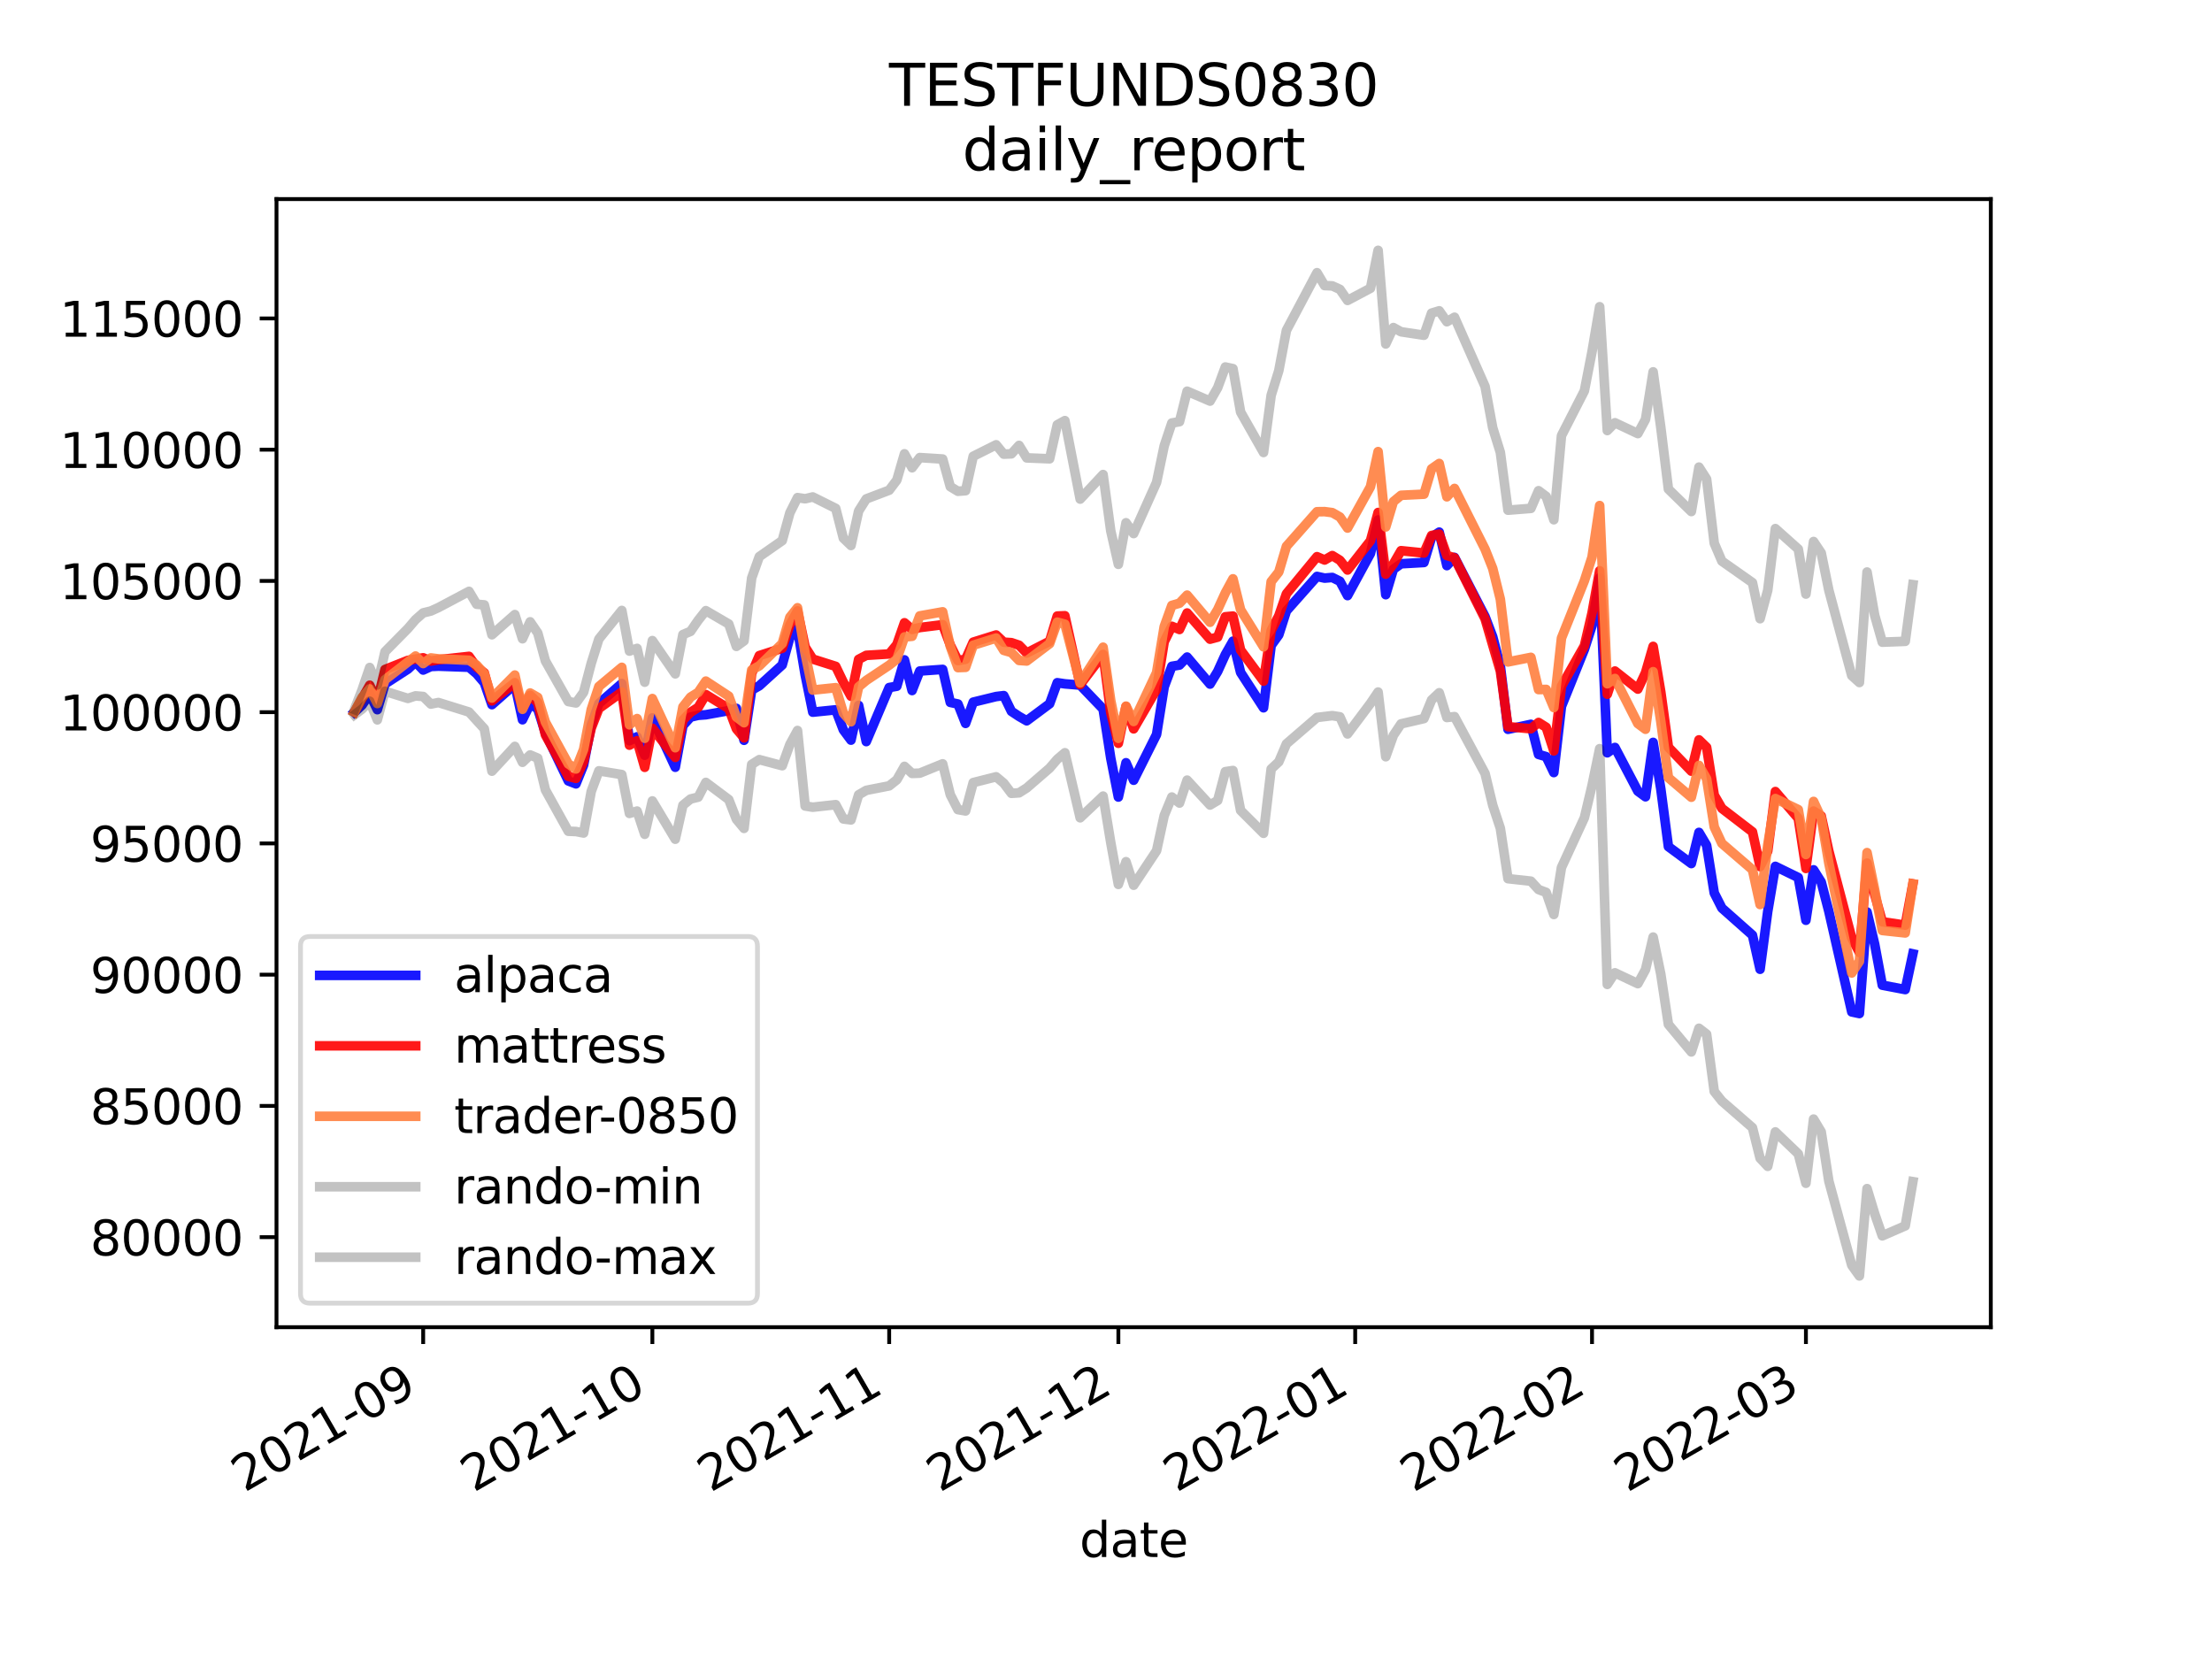 <?xml version="1.0" encoding="utf-8" standalone="no"?>
<!DOCTYPE svg PUBLIC "-//W3C//DTD SVG 1.1//EN"
  "http://www.w3.org/Graphics/SVG/1.1/DTD/svg11.dtd">
<svg height="345.6pt" version="1.1" viewBox="0 0 460.8 345.6" width="460.8pt" xmlns="http://www.w3.org/2000/svg" xmlns:xlink="http://www.w3.org/1999/xlink">
 <defs>
  <style type="text/css">*{stroke-linecap:butt;stroke-linejoin:round;}</style>
 </defs>
 <g id="figure_1">
  <g id="patch_1">
   <path d="M 0 345.6 
L 460.8 345.6 
L 460.8 0 
L 0 0 
z
" style="fill:#ffffff;"/>
  </g>
  <g id="axes_1">
   <g id="patch_2">
    <path d="M 57.6 276.48 
L 414.72 276.48 
L 414.72 41.472 
L 57.6 41.472 
z
" style="fill:#ffffff;"/>
   </g>
   <g id="matplotlib.axis_1">
    <g id="xtick_1">
     <g id="line2d_1">
      <defs>
       <path d="M 0 0 
L 0 3.5 
" id="ma95439eb79" style="stroke:#000000;stroke-width:0.8;"/>
      </defs>
      <g>
       <use style="stroke:#000000;stroke-width:0.8;" x="88.156" xlink:href="#ma95439eb79" y="276.48"/>
      </g>
     </g>
     <g id="text_1">
      <!-- 2021-09 -->
      <g transform="translate(50.931 310.952)rotate(-30)scale(0.1 -0.1)">
       <defs>
        <path d="M 1228 531 
L 3431 531 
L 3431 0 
L 469 0 
L 469 531 
Q 828 903 1448 1529 
Q 2069 2156 2228 2338 
Q 2531 2678 2651 2914 
Q 2772 3150 2772 3378 
Q 2772 3750 2511 3984 
Q 2250 4219 1831 4219 
Q 1534 4219 1204 4116 
Q 875 4013 500 3803 
L 500 4441 
Q 881 4594 1212 4672 
Q 1544 4750 1819 4750 
Q 2544 4750 2975 4387 
Q 3406 4025 3406 3419 
Q 3406 3131 3298 2873 
Q 3191 2616 2906 2266 
Q 2828 2175 2409 1742 
Q 1991 1309 1228 531 
z
" id="DejaVuSans-32" transform="scale(0.016)"/>
        <path d="M 2034 4250 
Q 1547 4250 1301 3770 
Q 1056 3291 1056 2328 
Q 1056 1369 1301 889 
Q 1547 409 2034 409 
Q 2525 409 2770 889 
Q 3016 1369 3016 2328 
Q 3016 3291 2770 3770 
Q 2525 4250 2034 4250 
z
M 2034 4750 
Q 2819 4750 3233 4129 
Q 3647 3509 3647 2328 
Q 3647 1150 3233 529 
Q 2819 -91 2034 -91 
Q 1250 -91 836 529 
Q 422 1150 422 2328 
Q 422 3509 836 4129 
Q 1250 4750 2034 4750 
z
" id="DejaVuSans-30" transform="scale(0.016)"/>
        <path d="M 794 531 
L 1825 531 
L 1825 4091 
L 703 3866 
L 703 4441 
L 1819 4666 
L 2450 4666 
L 2450 531 
L 3481 531 
L 3481 0 
L 794 0 
L 794 531 
z
" id="DejaVuSans-31" transform="scale(0.016)"/>
        <path d="M 313 2009 
L 1997 2009 
L 1997 1497 
L 313 1497 
L 313 2009 
z
" id="DejaVuSans-2d" transform="scale(0.016)"/>
        <path d="M 703 97 
L 703 672 
Q 941 559 1184 500 
Q 1428 441 1663 441 
Q 2288 441 2617 861 
Q 2947 1281 2994 2138 
Q 2813 1869 2534 1725 
Q 2256 1581 1919 1581 
Q 1219 1581 811 2004 
Q 403 2428 403 3163 
Q 403 3881 828 4315 
Q 1253 4750 1959 4750 
Q 2769 4750 3195 4129 
Q 3622 3509 3622 2328 
Q 3622 1225 3098 567 
Q 2575 -91 1691 -91 
Q 1453 -91 1209 -44 
Q 966 3 703 97 
z
M 1959 2075 
Q 2384 2075 2632 2365 
Q 2881 2656 2881 3163 
Q 2881 3666 2632 3958 
Q 2384 4250 1959 4250 
Q 1534 4250 1286 3958 
Q 1038 3666 1038 3163 
Q 1038 2656 1286 2365 
Q 1534 2075 1959 2075 
z
" id="DejaVuSans-39" transform="scale(0.016)"/>
       </defs>
       <use xlink:href="#DejaVuSans-32"/>
       <use x="63.623" xlink:href="#DejaVuSans-30"/>
       <use x="127.246" xlink:href="#DejaVuSans-32"/>
       <use x="190.869" xlink:href="#DejaVuSans-31"/>
       <use x="254.492" xlink:href="#DejaVuSans-2d"/>
       <use x="290.576" xlink:href="#DejaVuSans-30"/>
       <use x="354.199" xlink:href="#DejaVuSans-39"/>
      </g>
     </g>
    </g>
    <g id="xtick_2">
     <g id="line2d_2">
      <g>
       <use style="stroke:#000000;stroke-width:0.8;" x="135.899" xlink:href="#ma95439eb79" y="276.48"/>
      </g>
     </g>
     <g id="text_2">
      <!-- 2021-10 -->
      <g transform="translate(98.674 310.952)rotate(-30)scale(0.1 -0.1)">
       <use xlink:href="#DejaVuSans-32"/>
       <use x="63.623" xlink:href="#DejaVuSans-30"/>
       <use x="127.246" xlink:href="#DejaVuSans-32"/>
       <use x="190.869" xlink:href="#DejaVuSans-31"/>
       <use x="254.492" xlink:href="#DejaVuSans-2d"/>
       <use x="290.576" xlink:href="#DejaVuSans-31"/>
       <use x="354.199" xlink:href="#DejaVuSans-30"/>
      </g>
     </g>
    </g>
    <g id="xtick_3">
     <g id="line2d_3">
      <g>
       <use style="stroke:#000000;stroke-width:0.8;" x="185.234" xlink:href="#ma95439eb79" y="276.48"/>
      </g>
     </g>
     <g id="text_3">
      <!-- 2021-11 -->
      <g transform="translate(148.009 310.952)rotate(-30)scale(0.1 -0.1)">
       <use xlink:href="#DejaVuSans-32"/>
       <use x="63.623" xlink:href="#DejaVuSans-30"/>
       <use x="127.246" xlink:href="#DejaVuSans-32"/>
       <use x="190.869" xlink:href="#DejaVuSans-31"/>
       <use x="254.492" xlink:href="#DejaVuSans-2d"/>
       <use x="290.576" xlink:href="#DejaVuSans-31"/>
       <use x="354.199" xlink:href="#DejaVuSans-31"/>
      </g>
     </g>
    </g>
    <g id="xtick_4">
     <g id="line2d_4">
      <g>
       <use style="stroke:#000000;stroke-width:0.8;" x="232.977" xlink:href="#ma95439eb79" y="276.48"/>
      </g>
     </g>
     <g id="text_4">
      <!-- 2021-12 -->
      <g transform="translate(195.752 310.952)rotate(-30)scale(0.1 -0.1)">
       <use xlink:href="#DejaVuSans-32"/>
       <use x="63.623" xlink:href="#DejaVuSans-30"/>
       <use x="127.246" xlink:href="#DejaVuSans-32"/>
       <use x="190.869" xlink:href="#DejaVuSans-31"/>
       <use x="254.492" xlink:href="#DejaVuSans-2d"/>
       <use x="290.576" xlink:href="#DejaVuSans-31"/>
       <use x="354.199" xlink:href="#DejaVuSans-32"/>
      </g>
     </g>
    </g>
    <g id="xtick_5">
     <g id="line2d_5">
      <g>
       <use style="stroke:#000000;stroke-width:0.8;" x="282.312" xlink:href="#ma95439eb79" y="276.48"/>
      </g>
     </g>
     <g id="text_5">
      <!-- 2022-01 -->
      <g transform="translate(245.087 310.952)rotate(-30)scale(0.1 -0.1)">
       <use xlink:href="#DejaVuSans-32"/>
       <use x="63.623" xlink:href="#DejaVuSans-30"/>
       <use x="127.246" xlink:href="#DejaVuSans-32"/>
       <use x="190.869" xlink:href="#DejaVuSans-32"/>
       <use x="254.492" xlink:href="#DejaVuSans-2d"/>
       <use x="290.576" xlink:href="#DejaVuSans-30"/>
       <use x="354.199" xlink:href="#DejaVuSans-31"/>
      </g>
     </g>
    </g>
    <g id="xtick_6">
     <g id="line2d_6">
      <g>
       <use style="stroke:#000000;stroke-width:0.8;" x="331.647" xlink:href="#ma95439eb79" y="276.48"/>
      </g>
     </g>
     <g id="text_6">
      <!-- 2022-02 -->
      <g transform="translate(294.422 310.952)rotate(-30)scale(0.1 -0.1)">
       <use xlink:href="#DejaVuSans-32"/>
       <use x="63.623" xlink:href="#DejaVuSans-30"/>
       <use x="127.246" xlink:href="#DejaVuSans-32"/>
       <use x="190.869" xlink:href="#DejaVuSans-32"/>
       <use x="254.492" xlink:href="#DejaVuSans-2d"/>
       <use x="290.576" xlink:href="#DejaVuSans-30"/>
       <use x="354.199" xlink:href="#DejaVuSans-32"/>
      </g>
     </g>
    </g>
    <g id="xtick_7">
     <g id="line2d_7">
      <g>
       <use style="stroke:#000000;stroke-width:0.8;" x="376.207" xlink:href="#ma95439eb79" y="276.48"/>
      </g>
     </g>
     <g id="text_7">
      <!-- 2022-03 -->
      <g transform="translate(338.982 310.952)rotate(-30)scale(0.1 -0.1)">
       <defs>
        <path d="M 2597 2516 
Q 3050 2419 3304 2112 
Q 3559 1806 3559 1356 
Q 3559 666 3084 287 
Q 2609 -91 1734 -91 
Q 1441 -91 1130 -33 
Q 819 25 488 141 
L 488 750 
Q 750 597 1062 519 
Q 1375 441 1716 441 
Q 2309 441 2620 675 
Q 2931 909 2931 1356 
Q 2931 1769 2642 2001 
Q 2353 2234 1838 2234 
L 1294 2234 
L 1294 2753 
L 1863 2753 
Q 2328 2753 2575 2939 
Q 2822 3125 2822 3475 
Q 2822 3834 2567 4026 
Q 2313 4219 1838 4219 
Q 1578 4219 1281 4162 
Q 984 4106 628 3988 
L 628 4550 
Q 988 4650 1302 4700 
Q 1616 4750 1894 4750 
Q 2613 4750 3031 4423 
Q 3450 4097 3450 3541 
Q 3450 3153 3228 2886 
Q 3006 2619 2597 2516 
z
" id="DejaVuSans-33" transform="scale(0.016)"/>
       </defs>
       <use xlink:href="#DejaVuSans-32"/>
       <use x="63.623" xlink:href="#DejaVuSans-30"/>
       <use x="127.246" xlink:href="#DejaVuSans-32"/>
       <use x="190.869" xlink:href="#DejaVuSans-32"/>
       <use x="254.492" xlink:href="#DejaVuSans-2d"/>
       <use x="290.576" xlink:href="#DejaVuSans-30"/>
       <use x="354.199" xlink:href="#DejaVuSans-33"/>
      </g>
     </g>
    </g>
    <g id="text_8">
     <!-- date -->
     <g transform="translate(224.885 324.351)scale(0.1 -0.1)">
      <defs>
       <path d="M 2906 2969 
L 2906 4863 
L 3481 4863 
L 3481 0 
L 2906 0 
L 2906 525 
Q 2725 213 2448 61 
Q 2172 -91 1784 -91 
Q 1150 -91 751 415 
Q 353 922 353 1747 
Q 353 2572 751 3078 
Q 1150 3584 1784 3584 
Q 2172 3584 2448 3432 
Q 2725 3281 2906 2969 
z
M 947 1747 
Q 947 1113 1208 752 
Q 1469 391 1925 391 
Q 2381 391 2643 752 
Q 2906 1113 2906 1747 
Q 2906 2381 2643 2742 
Q 2381 3103 1925 3103 
Q 1469 3103 1208 2742 
Q 947 2381 947 1747 
z
" id="DejaVuSans-64" transform="scale(0.016)"/>
       <path d="M 2194 1759 
Q 1497 1759 1228 1600 
Q 959 1441 959 1056 
Q 959 750 1161 570 
Q 1363 391 1709 391 
Q 2188 391 2477 730 
Q 2766 1069 2766 1631 
L 2766 1759 
L 2194 1759 
z
M 3341 1997 
L 3341 0 
L 2766 0 
L 2766 531 
Q 2569 213 2275 61 
Q 1981 -91 1556 -91 
Q 1019 -91 701 211 
Q 384 513 384 1019 
Q 384 1609 779 1909 
Q 1175 2209 1959 2209 
L 2766 2209 
L 2766 2266 
Q 2766 2663 2505 2880 
Q 2244 3097 1772 3097 
Q 1472 3097 1187 3025 
Q 903 2953 641 2809 
L 641 3341 
Q 956 3463 1253 3523 
Q 1550 3584 1831 3584 
Q 2591 3584 2966 3190 
Q 3341 2797 3341 1997 
z
" id="DejaVuSans-61" transform="scale(0.016)"/>
       <path d="M 1172 4494 
L 1172 3500 
L 2356 3500 
L 2356 3053 
L 1172 3053 
L 1172 1153 
Q 1172 725 1289 603 
Q 1406 481 1766 481 
L 2356 481 
L 2356 0 
L 1766 0 
Q 1100 0 847 248 
Q 594 497 594 1153 
L 594 3053 
L 172 3053 
L 172 3500 
L 594 3500 
L 594 4494 
L 1172 4494 
z
" id="DejaVuSans-74" transform="scale(0.016)"/>
       <path d="M 3597 1894 
L 3597 1613 
L 953 1613 
Q 991 1019 1311 708 
Q 1631 397 2203 397 
Q 2534 397 2845 478 
Q 3156 559 3463 722 
L 3463 178 
Q 3153 47 2828 -22 
Q 2503 -91 2169 -91 
Q 1331 -91 842 396 
Q 353 884 353 1716 
Q 353 2575 817 3079 
Q 1281 3584 2069 3584 
Q 2775 3584 3186 3129 
Q 3597 2675 3597 1894 
z
M 3022 2063 
Q 3016 2534 2758 2815 
Q 2500 3097 2075 3097 
Q 1594 3097 1305 2825 
Q 1016 2553 972 2059 
L 3022 2063 
z
" id="DejaVuSans-65" transform="scale(0.016)"/>
      </defs>
      <use xlink:href="#DejaVuSans-64"/>
      <use x="63.477" xlink:href="#DejaVuSans-61"/>
      <use x="124.756" xlink:href="#DejaVuSans-74"/>
      <use x="163.965" xlink:href="#DejaVuSans-65"/>
     </g>
    </g>
   </g>
   <g id="matplotlib.axis_2">
    <g id="ytick_1">
     <g id="line2d_8">
      <defs>
       <path d="M 0 0 
L -3.5 0 
" id="mdb465ee9c1" style="stroke:#000000;stroke-width:0.8;"/>
      </defs>
      <g>
       <use style="stroke:#000000;stroke-width:0.8;" x="57.6" xlink:href="#mdb465ee9c1" y="257.724"/>
      </g>
     </g>
     <g id="text_9">
      <!-- 80000 -->
      <g transform="translate(18.788 261.524)scale(0.1 -0.1)">
       <defs>
        <path d="M 2034 2216 
Q 1584 2216 1326 1975 
Q 1069 1734 1069 1313 
Q 1069 891 1326 650 
Q 1584 409 2034 409 
Q 2484 409 2743 651 
Q 3003 894 3003 1313 
Q 3003 1734 2745 1975 
Q 2488 2216 2034 2216 
z
M 1403 2484 
Q 997 2584 770 2862 
Q 544 3141 544 3541 
Q 544 4100 942 4425 
Q 1341 4750 2034 4750 
Q 2731 4750 3128 4425 
Q 3525 4100 3525 3541 
Q 3525 3141 3298 2862 
Q 3072 2584 2669 2484 
Q 3125 2378 3379 2068 
Q 3634 1759 3634 1313 
Q 3634 634 3220 271 
Q 2806 -91 2034 -91 
Q 1263 -91 848 271 
Q 434 634 434 1313 
Q 434 1759 690 2068 
Q 947 2378 1403 2484 
z
M 1172 3481 
Q 1172 3119 1398 2916 
Q 1625 2713 2034 2713 
Q 2441 2713 2670 2916 
Q 2900 3119 2900 3481 
Q 2900 3844 2670 4047 
Q 2441 4250 2034 4250 
Q 1625 4250 1398 4047 
Q 1172 3844 1172 3481 
z
" id="DejaVuSans-38" transform="scale(0.016)"/>
       </defs>
       <use xlink:href="#DejaVuSans-38"/>
       <use x="63.623" xlink:href="#DejaVuSans-30"/>
       <use x="127.246" xlink:href="#DejaVuSans-30"/>
       <use x="190.869" xlink:href="#DejaVuSans-30"/>
       <use x="254.492" xlink:href="#DejaVuSans-30"/>
      </g>
     </g>
    </g>
    <g id="ytick_2">
     <g id="line2d_9">
      <g>
       <use style="stroke:#000000;stroke-width:0.8;" x="57.6" xlink:href="#mdb465ee9c1" y="230.383"/>
      </g>
     </g>
     <g id="text_10">
      <!-- 85000 -->
      <g transform="translate(18.788 234.182)scale(0.1 -0.1)">
       <defs>
        <path d="M 691 4666 
L 3169 4666 
L 3169 4134 
L 1269 4134 
L 1269 2991 
Q 1406 3038 1543 3061 
Q 1681 3084 1819 3084 
Q 2600 3084 3056 2656 
Q 3513 2228 3513 1497 
Q 3513 744 3044 326 
Q 2575 -91 1722 -91 
Q 1428 -91 1123 -41 
Q 819 9 494 109 
L 494 744 
Q 775 591 1075 516 
Q 1375 441 1709 441 
Q 2250 441 2565 725 
Q 2881 1009 2881 1497 
Q 2881 1984 2565 2268 
Q 2250 2553 1709 2553 
Q 1456 2553 1204 2497 
Q 953 2441 691 2322 
L 691 4666 
z
" id="DejaVuSans-35" transform="scale(0.016)"/>
       </defs>
       <use xlink:href="#DejaVuSans-38"/>
       <use x="63.623" xlink:href="#DejaVuSans-35"/>
       <use x="127.246" xlink:href="#DejaVuSans-30"/>
       <use x="190.869" xlink:href="#DejaVuSans-30"/>
       <use x="254.492" xlink:href="#DejaVuSans-30"/>
      </g>
     </g>
    </g>
    <g id="ytick_3">
     <g id="line2d_10">
      <g>
       <use style="stroke:#000000;stroke-width:0.8;" x="57.6" xlink:href="#mdb465ee9c1" y="203.042"/>
      </g>
     </g>
     <g id="text_11">
      <!-- 90000 -->
      <g transform="translate(18.788 206.841)scale(0.1 -0.1)">
       <use xlink:href="#DejaVuSans-39"/>
       <use x="63.623" xlink:href="#DejaVuSans-30"/>
       <use x="127.246" xlink:href="#DejaVuSans-30"/>
       <use x="190.869" xlink:href="#DejaVuSans-30"/>
       <use x="254.492" xlink:href="#DejaVuSans-30"/>
      </g>
     </g>
    </g>
    <g id="ytick_4">
     <g id="line2d_11">
      <g>
       <use style="stroke:#000000;stroke-width:0.8;" x="57.6" xlink:href="#mdb465ee9c1" y="175.701"/>
      </g>
     </g>
     <g id="text_12">
      <!-- 95000 -->
      <g transform="translate(18.788 179.5)scale(0.1 -0.1)">
       <use xlink:href="#DejaVuSans-39"/>
       <use x="63.623" xlink:href="#DejaVuSans-35"/>
       <use x="127.246" xlink:href="#DejaVuSans-30"/>
       <use x="190.869" xlink:href="#DejaVuSans-30"/>
       <use x="254.492" xlink:href="#DejaVuSans-30"/>
      </g>
     </g>
    </g>
    <g id="ytick_5">
     <g id="line2d_12">
      <g>
       <use style="stroke:#000000;stroke-width:0.8;" x="57.6" xlink:href="#mdb465ee9c1" y="148.36"/>
      </g>
     </g>
     <g id="text_13">
      <!-- 100000 -->
      <g transform="translate(12.425 152.159)scale(0.1 -0.1)">
       <use xlink:href="#DejaVuSans-31"/>
       <use x="63.623" xlink:href="#DejaVuSans-30"/>
       <use x="127.246" xlink:href="#DejaVuSans-30"/>
       <use x="190.869" xlink:href="#DejaVuSans-30"/>
       <use x="254.492" xlink:href="#DejaVuSans-30"/>
       <use x="318.115" xlink:href="#DejaVuSans-30"/>
      </g>
     </g>
    </g>
    <g id="ytick_6">
     <g id="line2d_13">
      <g>
       <use style="stroke:#000000;stroke-width:0.8;" x="57.6" xlink:href="#mdb465ee9c1" y="121.019"/>
      </g>
     </g>
     <g id="text_14">
      <!-- 105000 -->
      <g transform="translate(12.425 124.818)scale(0.1 -0.1)">
       <use xlink:href="#DejaVuSans-31"/>
       <use x="63.623" xlink:href="#DejaVuSans-30"/>
       <use x="127.246" xlink:href="#DejaVuSans-35"/>
       <use x="190.869" xlink:href="#DejaVuSans-30"/>
       <use x="254.492" xlink:href="#DejaVuSans-30"/>
       <use x="318.115" xlink:href="#DejaVuSans-30"/>
      </g>
     </g>
    </g>
    <g id="ytick_7">
     <g id="line2d_14">
      <g>
       <use style="stroke:#000000;stroke-width:0.8;" x="57.6" xlink:href="#mdb465ee9c1" y="93.678"/>
      </g>
     </g>
     <g id="text_15">
      <!-- 110000 -->
      <g transform="translate(12.425 97.477)scale(0.1 -0.1)">
       <use xlink:href="#DejaVuSans-31"/>
       <use x="63.623" xlink:href="#DejaVuSans-31"/>
       <use x="127.246" xlink:href="#DejaVuSans-30"/>
       <use x="190.869" xlink:href="#DejaVuSans-30"/>
       <use x="254.492" xlink:href="#DejaVuSans-30"/>
       <use x="318.115" xlink:href="#DejaVuSans-30"/>
      </g>
     </g>
    </g>
    <g id="ytick_8">
     <g id="line2d_15">
      <g>
       <use style="stroke:#000000;stroke-width:0.8;" x="57.6" xlink:href="#mdb465ee9c1" y="66.337"/>
      </g>
     </g>
     <g id="text_16">
      <!-- 115000 -->
      <g transform="translate(12.425 70.136)scale(0.1 -0.1)">
       <use xlink:href="#DejaVuSans-31"/>
       <use x="63.623" xlink:href="#DejaVuSans-31"/>
       <use x="127.246" xlink:href="#DejaVuSans-35"/>
       <use x="190.869" xlink:href="#DejaVuSans-30"/>
       <use x="254.492" xlink:href="#DejaVuSans-30"/>
       <use x="318.115" xlink:href="#DejaVuSans-30"/>
      </g>
     </g>
    </g>
   </g>
   <g id="line2d_16">
    <path clip-path="url(#p0baede9d83)" d="M 73.833 148.36 
L 75.424 146.876 
L 77.016 144.554 
L 78.607 147.836 
L 80.199 142.478 
L 84.973 139.392 
L 86.564 137.898 
L 88.156 139.581 
L 89.747 138.848 
L 91.339 138.775 
L 97.704 139 
L 99.296 140.359 
L 100.887 142.225 
L 102.479 146.794 
L 107.253 142.588 
L 108.844 149.939 
L 110.436 146.643 
L 112.027 147.674 
L 113.619 152.725 
L 118.393 162.678 
L 119.985 163.289 
L 121.576 159.374 
L 123.167 151.089 
L 124.759 146.562 
L 129.533 142.397 
L 131.125 154.31 
L 132.716 153.485 
L 134.308 157.323 
L 135.899 149.548 
L 140.673 159.831 
L 142.265 151.15 
L 143.856 149.383 
L 145.448 149.014 
L 147.039 148.898 
L 151.813 148.035 
L 153.405 147.563 
L 154.996 154.214 
L 156.588 143.759 
L 158.179 142.855 
L 162.954 138.516 
L 164.545 132.797 
L 166.136 131.006 
L 167.728 140.58 
L 169.319 148.358 
L 174.094 147.87 
L 175.685 152.043 
L 177.277 154.183 
L 178.868 146.941 
L 180.459 154.486 
L 185.234 143.231 
L 186.825 142.951 
L 188.417 137.463 
L 190.008 143.852 
L 191.6 139.789 
L 196.374 139.448 
L 197.965 146.322 
L 199.557 146.657 
L 201.148 150.696 
L 202.74 146.269 
L 207.514 145.102 
L 209.105 144.91 
L 210.697 148.183 
L 212.288 149.239 
L 213.88 150.158 
L 218.654 146.608 
L 220.246 142.222 
L 221.837 142.459 
L 225.02 142.725 
L 229.794 147.698 
L 231.386 157.921 
L 232.977 166.039 
L 234.569 158.895 
L 236.16 162.538 
L 240.934 153.005 
L 242.526 143.076 
L 244.117 138.805 
L 245.709 138.54 
L 247.3 136.879 
L 252.074 142.508 
L 253.666 139.87 
L 255.257 136.366 
L 256.849 133.565 
L 258.44 140.084 
L 263.215 147.445 
L 264.806 134.456 
L 266.397 132.245 
L 267.989 127.257 
L 274.355 120.08 
L 275.946 120.433 
L 277.538 120.296 
L 279.129 121.091 
L 280.72 124.074 
L 285.495 115.286 
L 287.086 108.322 
L 288.678 123.881 
L 290.269 118.582 
L 291.861 117.445 
L 296.635 117.176 
L 298.226 111.91 
L 299.818 110.848 
L 301.409 117.829 
L 303.001 116.116 
L 309.366 128.454 
L 310.958 132.647 
L 312.549 138.706 
L 314.141 151.932 
L 318.915 150.888 
L 320.507 157.16 
L 322.098 157.624 
L 323.689 160.941 
L 325.281 147.146 
L 330.055 135.289 
L 331.647 130.352 
L 333.238 120.377 
L 334.83 156.824 
L 336.421 155.708 
L 341.195 164.813 
L 342.787 165.984 
L 344.378 154.652 
L 345.97 164.305 
L 347.561 176.372 
L 352.335 179.893 
L 353.927 173.406 
L 355.518 176.102 
L 357.11 186.028 
L 358.701 189.168 
L 365.067 194.812 
L 366.658 201.915 
L 368.25 189.886 
L 369.841 180.479 
L 374.616 182.811 
L 376.207 191.708 
L 377.799 181.204 
L 379.39 183.735 
L 380.981 189.859 
L 385.756 210.8 
L 387.347 211.14 
L 388.939 189.981 
L 390.53 196.697 
L 392.121 205.23 
L 396.896 206.147 
L 398.487 198.714 
L 398.487 198.714 
" style="fill:none;stroke:#0000ff;stroke-linecap:square;stroke-opacity:0.9;stroke-width:2;"/>
   </g>
   <g id="line2d_17">
    <path clip-path="url(#p0baede9d83)" d="M 73.833 148.36 
L 77.016 142.749 
L 78.607 146.008 
L 80.199 139.469 
L 84.973 137.573 
L 88.156 137.032 
L 89.747 137.72 
L 91.339 137.436 
L 97.704 136.733 
L 99.296 138.955 
L 100.887 140.166 
L 102.479 146.002 
L 107.253 142.211 
L 108.844 147.449 
L 110.436 144.829 
L 112.027 146.383 
L 113.619 153.1 
L 118.393 161.733 
L 119.985 162.143 
L 121.576 158.618 
L 123.167 151.681 
L 124.759 147.596 
L 129.533 144.153 
L 131.125 155.232 
L 132.716 154.306 
L 134.308 159.846 
L 135.899 151.707 
L 140.673 157.78 
L 142.265 150.009 
L 143.856 148.379 
L 145.448 147.362 
L 147.039 144.694 
L 151.813 147.611 
L 153.405 151.825 
L 154.996 153.71 
L 156.588 140.281 
L 158.179 136.572 
L 162.954 135.034 
L 164.545 130.191 
L 166.136 127.259 
L 167.728 134.791 
L 169.319 137.299 
L 174.094 138.816 
L 175.685 142.127 
L 177.277 145.042 
L 178.868 137.354 
L 180.459 136.521 
L 185.234 136.227 
L 186.825 134.279 
L 188.417 129.735 
L 190.008 131.115 
L 191.6 130.731 
L 196.374 130.135 
L 197.965 134.383 
L 199.557 137.604 
L 201.148 137.337 
L 202.74 133.771 
L 207.514 132.278 
L 209.105 133.778 
L 210.697 133.878 
L 212.288 134.414 
L 213.88 136.032 
L 218.654 133.589 
L 220.246 128.337 
L 221.837 128.27 
L 225.02 142.617 
L 229.794 136.332 
L 231.386 148.439 
L 232.977 154.837 
L 234.569 147.182 
L 236.16 151.832 
L 240.934 143.606 
L 242.526 133.681 
L 244.117 130.468 
L 245.709 131.133 
L 247.3 127.701 
L 252.074 133.153 
L 253.666 132.724 
L 255.257 128.487 
L 256.849 128.341 
L 258.44 135.429 
L 263.215 141.887 
L 264.806 131.356 
L 266.397 128.287 
L 267.989 123.69 
L 274.355 115.967 
L 275.946 116.659 
L 277.538 115.735 
L 279.129 116.714 
L 280.72 118.744 
L 285.495 112.647 
L 287.086 106.764 
L 288.678 119.611 
L 290.269 117.479 
L 291.861 114.718 
L 296.635 115.205 
L 298.226 111.548 
L 299.818 111.265 
L 301.409 115.72 
L 303.001 116.204 
L 309.366 128.919 
L 312.549 139.807 
L 314.141 151.375 
L 318.915 151.815 
L 320.507 150.506 
L 322.098 151.505 
L 323.689 156.422 
L 325.281 142.949 
L 330.055 134.543 
L 331.647 127.704 
L 333.238 118.903 
L 334.83 144.618 
L 336.421 139.791 
L 341.195 143.553 
L 342.787 140.157 
L 344.378 134.652 
L 345.97 144.123 
L 347.561 155.668 
L 352.335 160.644 
L 353.927 154.132 
L 355.518 155.674 
L 357.11 165.651 
L 358.701 168.402 
L 365.067 173.288 
L 366.658 180.524 
L 368.25 177.315 
L 369.841 164.892 
L 374.616 170.482 
L 376.207 180.913 
L 377.799 168.962 
L 379.39 169.973 
L 380.981 177.305 
L 385.756 195.415 
L 387.347 198.406 
L 388.939 179.807 
L 390.53 186.321 
L 392.121 192.025 
L 396.896 192.724 
L 398.487 184.136 
L 398.487 184.136 
" style="fill:none;stroke:#ff0000;stroke-linecap:square;stroke-opacity:0.9;stroke-width:2;"/>
   </g>
   <g id="line2d_18">
    <path clip-path="url(#p0baede9d83)" d="M 73.833 148.36 
L 75.424 145.294 
L 77.016 143.509 
L 78.607 146.556 
L 80.199 141.601 
L 86.564 136.663 
L 88.156 138.225 
L 89.747 137.058 
L 91.339 137.253 
L 97.704 137.546 
L 99.296 138.549 
L 100.887 140.362 
L 102.479 145.42 
L 107.253 140.63 
L 108.844 147.762 
L 110.436 144.366 
L 112.027 145.281 
L 113.619 150.435 
L 118.393 159.142 
L 119.985 160.188 
L 121.576 156.118 
L 123.167 147.819 
L 124.759 143.007 
L 129.533 139.019 
L 131.125 150.991 
L 132.716 149.692 
L 134.308 153.794 
L 135.899 145.52 
L 140.673 155.765 
L 142.265 147.259 
L 143.856 145.226 
L 145.448 144.235 
L 147.039 141.888 
L 151.813 145.019 
L 153.405 149.355 
L 154.996 150.553 
L 156.588 139.571 
L 158.179 138.698 
L 162.954 134.058 
L 164.545 128.581 
L 166.136 126.607 
L 167.728 136.174 
L 169.319 143.755 
L 174.094 143.256 
L 175.685 148.542 
L 177.277 150.358 
L 178.868 143.078 
L 180.459 141.746 
L 185.234 138.566 
L 186.825 137.315 
L 188.417 132.688 
L 190.008 132.547 
L 191.6 128.307 
L 196.374 127.453 
L 197.965 134.665 
L 199.557 139.073 
L 201.148 139.016 
L 202.74 134.415 
L 207.514 132.92 
L 209.105 135.48 
L 210.697 135.934 
L 212.288 137.58 
L 213.88 137.694 
L 218.654 134.088 
L 220.246 129.607 
L 221.837 130.032 
L 225.02 142.266 
L 229.794 134.824 
L 231.386 145.936 
L 232.977 153.803 
L 234.569 147.1 
L 236.16 150.294 
L 240.934 140.141 
L 242.526 130.535 
L 244.117 126.121 
L 245.709 125.656 
L 247.3 123.978 
L 252.074 129.631 
L 253.666 126.987 
L 255.257 123.511 
L 256.849 120.578 
L 258.44 127.032 
L 263.215 134.746 
L 264.806 121.159 
L 266.397 119.151 
L 267.989 113.804 
L 274.355 106.601 
L 275.946 106.582 
L 277.538 106.793 
L 279.129 107.703 
L 280.72 110 
L 285.495 101.399 
L 287.086 94.079 
L 288.678 109.77 
L 290.269 104.5 
L 291.861 103.182 
L 296.635 102.945 
L 298.226 97.661 
L 299.818 96.551 
L 301.409 103.494 
L 303.001 101.751 
L 309.366 114.4 
L 310.958 118.415 
L 312.549 124.838 
L 314.141 137.891 
L 318.915 136.94 
L 320.507 143.65 
L 322.098 143.619 
L 323.689 147.398 
L 325.281 132.933 
L 330.055 120.987 
L 331.647 116.059 
L 333.238 105.315 
L 334.83 142.436 
L 336.421 141.343 
L 341.195 150.73 
L 342.787 151.914 
L 344.378 139.925 
L 345.97 150.277 
L 347.561 162.018 
L 352.335 166.077 
L 353.927 159.446 
L 355.518 162.235 
L 357.11 172.278 
L 358.701 175.696 
L 365.067 181.174 
L 366.658 188.428 
L 368.25 176.048 
L 369.841 166.357 
L 374.616 168.658 
L 376.207 178.002 
L 377.799 166.953 
L 379.39 170.396 
L 380.981 179.817 
L 385.756 202.685 
L 387.347 200.272 
L 388.939 177.615 
L 390.53 185.392 
L 392.121 193.834 
L 396.896 194.347 
L 398.487 184.131 
L 398.487 184.131 
" style="fill:none;stroke:#ff8040;stroke-linecap:square;stroke-opacity:0.9;stroke-width:2;"/>
   </g>
   <g id="line2d_19">
    <path clip-path="url(#p0baede9d83)" d="M 73.833 148.907 
L 75.424 147.705 
L 77.016 146.078 
L 78.607 149.963 
L 80.199 143.999 
L 84.973 145.494 
L 86.564 144.962 
L 88.156 145.094 
L 89.747 146.669 
L 91.339 146.351 
L 97.704 148.331 
L 100.887 151.818 
L 102.479 160.648 
L 107.253 155.486 
L 108.844 158.803 
L 110.436 157.269 
L 112.027 157.941 
L 113.619 164.55 
L 118.393 173.162 
L 119.985 173.221 
L 121.576 173.531 
L 123.167 164.855 
L 124.759 160.576 
L 129.533 161.359 
L 131.125 169.449 
L 132.716 168.962 
L 134.308 173.796 
L 135.899 166.847 
L 140.673 174.824 
L 142.265 167.739 
L 143.856 166.447 
L 145.448 166.056 
L 147.039 162.989 
L 151.813 166.564 
L 153.405 170.653 
L 154.996 172.567 
L 156.588 159.24 
L 158.179 158.242 
L 162.954 159.513 
L 164.545 155.088 
L 166.136 152.175 
L 167.728 167.9 
L 169.319 168.155 
L 174.094 167.626 
L 175.685 170.598 
L 177.277 170.802 
L 178.868 165.57 
L 180.459 164.644 
L 185.234 163.708 
L 186.825 162.442 
L 188.417 159.648 
L 190.008 161.119 
L 191.6 161.062 
L 196.374 159.122 
L 197.965 165.547 
L 199.557 168.657 
L 201.148 168.936 
L 202.74 163.028 
L 207.514 161.823 
L 209.105 163.155 
L 210.697 165.265 
L 212.288 165.159 
L 213.88 164.15 
L 218.654 160.018 
L 220.246 158.168 
L 221.837 156.812 
L 225.02 170.36 
L 229.794 165.844 
L 231.386 175.488 
L 232.977 184.236 
L 234.569 179.506 
L 236.16 184.407 
L 240.934 177.221 
L 242.526 169.893 
L 244.117 166.035 
L 245.709 167.292 
L 247.3 162.516 
L 252.074 167.7 
L 253.666 166.755 
L 255.257 160.753 
L 256.849 160.51 
L 258.44 168.823 
L 263.215 173.593 
L 264.806 160.189 
L 266.397 158.702 
L 267.989 154.953 
L 274.355 149.462 
L 277.538 149.08 
L 279.129 149.33 
L 280.72 152.891 
L 285.495 146.52 
L 287.086 144.165 
L 288.678 157.638 
L 290.269 153.187 
L 291.861 150.798 
L 296.635 149.69 
L 298.226 145.812 
L 299.818 144.315 
L 301.409 149.469 
L 303.001 149.284 
L 309.366 161.134 
L 310.958 167.729 
L 312.549 172.549 
L 314.141 183.041 
L 318.915 183.565 
L 320.507 185.305 
L 322.098 185.905 
L 323.689 190.503 
L 325.281 180.716 
L 330.055 170.355 
L 331.647 163.65 
L 333.238 155.962 
L 334.83 205.068 
L 336.421 202.658 
L 341.195 204.912 
L 342.787 201.996 
L 344.378 195.21 
L 345.97 202.914 
L 347.561 213.397 
L 352.335 219.131 
L 353.927 214.208 
L 355.518 215.439 
L 357.11 227.372 
L 358.701 229.379 
L 365.067 234.914 
L 366.658 241.271 
L 368.25 242.966 
L 369.841 235.801 
L 374.616 240.374 
L 376.207 246.493 
L 377.799 233.126 
L 379.39 235.78 
L 380.981 246.043 
L 385.756 263.576 
L 387.347 265.798 
L 388.939 247.613 
L 390.53 252.843 
L 392.121 257.446 
L 396.896 255.367 
L 398.487 246.165 
L 398.487 246.165 
" style="fill:none;stroke:#0d0d0d;stroke-linecap:square;stroke-opacity:0.25;stroke-width:2;"/>
   </g>
   <g id="line2d_20">
    <path clip-path="url(#p0baede9d83)" d="M 73.833 147.813 
L 75.424 143.71 
L 77.016 139.052 
L 78.607 142.687 
L 80.199 135.775 
L 84.973 130.935 
L 86.564 129.079 
L 88.156 127.677 
L 89.747 127.289 
L 91.339 126.566 
L 97.704 123.193 
L 99.296 125.872 
L 100.887 126.011 
L 102.479 132.231 
L 107.253 128.026 
L 108.844 133.063 
L 110.436 129.537 
L 112.027 131.87 
L 113.619 137.683 
L 118.393 146.142 
L 119.985 146.439 
L 121.576 144.215 
L 123.167 138.179 
L 124.759 133.113 
L 129.533 127.168 
L 131.125 135.635 
L 132.716 135.071 
L 134.308 142.11 
L 135.899 133.447 
L 140.673 140.377 
L 142.265 132.192 
L 143.856 131.524 
L 145.448 129.22 
L 147.039 127.21 
L 151.813 129.989 
L 153.405 134.656 
L 154.996 133.502 
L 156.588 120.412 
L 158.179 115.953 
L 162.954 112.622 
L 164.545 106.841 
L 166.136 103.662 
L 167.728 103.902 
L 169.319 103.526 
L 174.094 105.905 
L 175.685 112.101 
L 177.277 113.636 
L 178.868 106.457 
L 180.459 103.931 
L 185.234 102.118 
L 186.825 100.014 
L 188.417 94.536 
L 190.008 97.441 
L 191.6 95.324 
L 196.374 95.626 
L 197.965 101.379 
L 199.557 102.341 
L 201.148 102.22 
L 202.74 95.05 
L 207.514 92.658 
L 209.105 94.609 
L 210.697 94.539 
L 212.288 92.785 
L 213.88 95.384 
L 218.654 95.575 
L 220.246 88.501 
L 221.837 87.622 
L 225.02 103.972 
L 229.794 98.855 
L 231.386 110.562 
L 232.977 117.559 
L 234.569 108.902 
L 236.16 111.147 
L 240.934 100.487 
L 242.526 92.879 
L 244.117 88.12 
L 245.709 87.845 
L 247.3 81.497 
L 252.074 83.555 
L 253.666 80.767 
L 255.257 76.455 
L 256.849 76.798 
L 258.44 85.843 
L 263.215 94.264 
L 264.806 82.341 
L 266.397 77.219 
L 267.989 68.813 
L 274.355 56.809 
L 275.946 59.491 
L 277.538 59.555 
L 279.129 60.279 
L 280.72 62.585 
L 285.495 60.05 
L 287.086 52.154 
L 288.678 71.652 
L 290.269 68.238 
L 291.861 69.114 
L 296.635 69.838 
L 298.226 65.233 
L 299.818 64.747 
L 301.409 67.024 
L 303.001 66.085 
L 309.366 80.503 
L 310.958 89.12 
L 312.549 94.235 
L 314.141 106.282 
L 318.915 105.905 
L 320.507 102.224 
L 322.098 103.413 
L 323.689 108.273 
L 325.281 90.756 
L 330.055 81.424 
L 331.647 73.25 
L 333.238 63.896 
L 334.83 89.689 
L 336.421 88.07 
L 341.195 90.322 
L 342.787 87.372 
L 344.378 77.465 
L 345.97 89.014 
L 347.561 101.896 
L 352.335 106.561 
L 353.927 97.307 
L 355.518 99.803 
L 357.11 113.169 
L 358.701 116.896 
L 365.067 121.371 
L 366.658 128.887 
L 368.25 122.983 
L 369.841 110.115 
L 374.616 114.382 
L 376.207 123.757 
L 377.799 112.809 
L 379.39 115.186 
L 380.981 122.963 
L 385.756 140.738 
L 387.347 142.181 
L 388.939 119.161 
L 390.53 128.18 
L 392.121 133.778 
L 396.896 133.6 
L 398.487 121.793 
L 398.487 121.793 
" style="fill:none;stroke:#0d0d0d;stroke-linecap:square;stroke-opacity:0.25;stroke-width:2;"/>
   </g>
   <g id="patch_3">
    <path d="M 57.6 276.48 
L 57.6 41.472 
" style="fill:none;stroke:#000000;stroke-linecap:square;stroke-linejoin:miter;stroke-width:0.8;"/>
   </g>
   <g id="patch_4">
    <path d="M 414.72 276.48 
L 414.72 41.472 
" style="fill:none;stroke:#000000;stroke-linecap:square;stroke-linejoin:miter;stroke-width:0.8;"/>
   </g>
   <g id="patch_5">
    <path d="M 57.6 276.48 
L 414.72 276.48 
" style="fill:none;stroke:#000000;stroke-linecap:square;stroke-linejoin:miter;stroke-width:0.8;"/>
   </g>
   <g id="patch_6">
    <path d="M 57.6 41.472 
L 414.72 41.472 
" style="fill:none;stroke:#000000;stroke-linecap:square;stroke-linejoin:miter;stroke-width:0.8;"/>
   </g>
   <g id="text_17">
    <!-- TESTFUNDS0830 -->
    <g transform="translate(185.2 22.035)scale(0.12 -0.12)">
     <defs>
      <path d="M -19 4666 
L 3928 4666 
L 3928 4134 
L 2272 4134 
L 2272 0 
L 1638 0 
L 1638 4134 
L -19 4134 
L -19 4666 
z
" id="DejaVuSans-54" transform="scale(0.016)"/>
      <path d="M 628 4666 
L 3578 4666 
L 3578 4134 
L 1259 4134 
L 1259 2753 
L 3481 2753 
L 3481 2222 
L 1259 2222 
L 1259 531 
L 3634 531 
L 3634 0 
L 628 0 
L 628 4666 
z
" id="DejaVuSans-45" transform="scale(0.016)"/>
      <path d="M 3425 4513 
L 3425 3897 
Q 3066 4069 2747 4153 
Q 2428 4238 2131 4238 
Q 1616 4238 1336 4038 
Q 1056 3838 1056 3469 
Q 1056 3159 1242 3001 
Q 1428 2844 1947 2747 
L 2328 2669 
Q 3034 2534 3370 2195 
Q 3706 1856 3706 1288 
Q 3706 609 3251 259 
Q 2797 -91 1919 -91 
Q 1588 -91 1214 -16 
Q 841 59 441 206 
L 441 856 
Q 825 641 1194 531 
Q 1563 422 1919 422 
Q 2459 422 2753 634 
Q 3047 847 3047 1241 
Q 3047 1584 2836 1778 
Q 2625 1972 2144 2069 
L 1759 2144 
Q 1053 2284 737 2584 
Q 422 2884 422 3419 
Q 422 4038 858 4394 
Q 1294 4750 2059 4750 
Q 2388 4750 2728 4690 
Q 3069 4631 3425 4513 
z
" id="DejaVuSans-53" transform="scale(0.016)"/>
      <path d="M 628 4666 
L 3309 4666 
L 3309 4134 
L 1259 4134 
L 1259 2759 
L 3109 2759 
L 3109 2228 
L 1259 2228 
L 1259 0 
L 628 0 
L 628 4666 
z
" id="DejaVuSans-46" transform="scale(0.016)"/>
      <path d="M 556 4666 
L 1191 4666 
L 1191 1831 
Q 1191 1081 1462 751 
Q 1734 422 2344 422 
Q 2950 422 3222 751 
Q 3494 1081 3494 1831 
L 3494 4666 
L 4128 4666 
L 4128 1753 
Q 4128 841 3676 375 
Q 3225 -91 2344 -91 
Q 1459 -91 1007 375 
Q 556 841 556 1753 
L 556 4666 
z
" id="DejaVuSans-55" transform="scale(0.016)"/>
      <path d="M 628 4666 
L 1478 4666 
L 3547 763 
L 3547 4666 
L 4159 4666 
L 4159 0 
L 3309 0 
L 1241 3903 
L 1241 0 
L 628 0 
L 628 4666 
z
" id="DejaVuSans-4e" transform="scale(0.016)"/>
      <path d="M 1259 4147 
L 1259 519 
L 2022 519 
Q 2988 519 3436 956 
Q 3884 1394 3884 2338 
Q 3884 3275 3436 3711 
Q 2988 4147 2022 4147 
L 1259 4147 
z
M 628 4666 
L 1925 4666 
Q 3281 4666 3915 4102 
Q 4550 3538 4550 2338 
Q 4550 1131 3912 565 
Q 3275 0 1925 0 
L 628 0 
L 628 4666 
z
" id="DejaVuSans-44" transform="scale(0.016)"/>
     </defs>
     <use xlink:href="#DejaVuSans-54"/>
     <use x="61.084" xlink:href="#DejaVuSans-45"/>
     <use x="124.268" xlink:href="#DejaVuSans-53"/>
     <use x="187.744" xlink:href="#DejaVuSans-54"/>
     <use x="248.828" xlink:href="#DejaVuSans-46"/>
     <use x="306.348" xlink:href="#DejaVuSans-55"/>
     <use x="379.541" xlink:href="#DejaVuSans-4e"/>
     <use x="454.346" xlink:href="#DejaVuSans-44"/>
     <use x="531.348" xlink:href="#DejaVuSans-53"/>
     <use x="594.824" xlink:href="#DejaVuSans-30"/>
     <use x="658.447" xlink:href="#DejaVuSans-38"/>
     <use x="722.07" xlink:href="#DejaVuSans-33"/>
     <use x="785.693" xlink:href="#DejaVuSans-30"/>
    </g>
    <!-- daily_report -->
    <g transform="translate(200.467 35.472)scale(0.12 -0.12)">
     <defs>
      <path d="M 603 3500 
L 1178 3500 
L 1178 0 
L 603 0 
L 603 3500 
z
M 603 4863 
L 1178 4863 
L 1178 4134 
L 603 4134 
L 603 4863 
z
" id="DejaVuSans-69" transform="scale(0.016)"/>
      <path d="M 603 4863 
L 1178 4863 
L 1178 0 
L 603 0 
L 603 4863 
z
" id="DejaVuSans-6c" transform="scale(0.016)"/>
      <path d="M 2059 -325 
Q 1816 -950 1584 -1140 
Q 1353 -1331 966 -1331 
L 506 -1331 
L 506 -850 
L 844 -850 
Q 1081 -850 1212 -737 
Q 1344 -625 1503 -206 
L 1606 56 
L 191 3500 
L 800 3500 
L 1894 763 
L 2988 3500 
L 3597 3500 
L 2059 -325 
z
" id="DejaVuSans-79" transform="scale(0.016)"/>
      <path d="M 3263 -1063 
L 3263 -1509 
L -63 -1509 
L -63 -1063 
L 3263 -1063 
z
" id="DejaVuSans-5f" transform="scale(0.016)"/>
      <path d="M 2631 2963 
Q 2534 3019 2420 3045 
Q 2306 3072 2169 3072 
Q 1681 3072 1420 2755 
Q 1159 2438 1159 1844 
L 1159 0 
L 581 0 
L 581 3500 
L 1159 3500 
L 1159 2956 
Q 1341 3275 1631 3429 
Q 1922 3584 2338 3584 
Q 2397 3584 2469 3576 
Q 2541 3569 2628 3553 
L 2631 2963 
z
" id="DejaVuSans-72" transform="scale(0.016)"/>
      <path d="M 1159 525 
L 1159 -1331 
L 581 -1331 
L 581 3500 
L 1159 3500 
L 1159 2969 
Q 1341 3281 1617 3432 
Q 1894 3584 2278 3584 
Q 2916 3584 3314 3078 
Q 3713 2572 3713 1747 
Q 3713 922 3314 415 
Q 2916 -91 2278 -91 
Q 1894 -91 1617 61 
Q 1341 213 1159 525 
z
M 3116 1747 
Q 3116 2381 2855 2742 
Q 2594 3103 2138 3103 
Q 1681 3103 1420 2742 
Q 1159 2381 1159 1747 
Q 1159 1113 1420 752 
Q 1681 391 2138 391 
Q 2594 391 2855 752 
Q 3116 1113 3116 1747 
z
" id="DejaVuSans-70" transform="scale(0.016)"/>
      <path d="M 1959 3097 
Q 1497 3097 1228 2736 
Q 959 2375 959 1747 
Q 959 1119 1226 758 
Q 1494 397 1959 397 
Q 2419 397 2687 759 
Q 2956 1122 2956 1747 
Q 2956 2369 2687 2733 
Q 2419 3097 1959 3097 
z
M 1959 3584 
Q 2709 3584 3137 3096 
Q 3566 2609 3566 1747 
Q 3566 888 3137 398 
Q 2709 -91 1959 -91 
Q 1206 -91 779 398 
Q 353 888 353 1747 
Q 353 2609 779 3096 
Q 1206 3584 1959 3584 
z
" id="DejaVuSans-6f" transform="scale(0.016)"/>
     </defs>
     <use xlink:href="#DejaVuSans-64"/>
     <use x="63.477" xlink:href="#DejaVuSans-61"/>
     <use x="124.756" xlink:href="#DejaVuSans-69"/>
     <use x="152.539" xlink:href="#DejaVuSans-6c"/>
     <use x="180.322" xlink:href="#DejaVuSans-79"/>
     <use x="239.502" xlink:href="#DejaVuSans-5f"/>
     <use x="289.502" xlink:href="#DejaVuSans-72"/>
     <use x="328.365" xlink:href="#DejaVuSans-65"/>
     <use x="389.889" xlink:href="#DejaVuSans-70"/>
     <use x="453.365" xlink:href="#DejaVuSans-6f"/>
     <use x="514.547" xlink:href="#DejaVuSans-72"/>
     <use x="555.66" xlink:href="#DejaVuSans-74"/>
    </g>
   </g>
   <g id="legend_1">
    <g id="patch_7">
     <path d="M 64.6 271.48 
L 155.792 271.48 
Q 157.792 271.48 157.792 269.48 
L 157.792 197.089 
Q 157.792 195.089 155.792 195.089 
L 64.6 195.089 
Q 62.6 195.089 62.6 197.089 
L 62.6 269.48 
Q 62.6 271.48 64.6 271.48 
z
" style="fill:#ffffff;opacity:0.8;stroke:#cccccc;stroke-linejoin:miter;"/>
    </g>
    <g id="line2d_21">
     <path d="M 66.6 203.188 
L 86.6 203.188 
" style="fill:none;stroke:#0000ff;stroke-linecap:square;stroke-opacity:0.9;stroke-width:2;"/>
    </g>
    <g id="line2d_22"/>
    <g id="text_18">
     <!-- alpaca -->
     <g transform="translate(94.6 206.688)scale(0.1 -0.1)">
      <defs>
       <path d="M 3122 3366 
L 3122 2828 
Q 2878 2963 2633 3030 
Q 2388 3097 2138 3097 
Q 1578 3097 1268 2742 
Q 959 2388 959 1747 
Q 959 1106 1268 751 
Q 1578 397 2138 397 
Q 2388 397 2633 464 
Q 2878 531 3122 666 
L 3122 134 
Q 2881 22 2623 -34 
Q 2366 -91 2075 -91 
Q 1284 -91 818 406 
Q 353 903 353 1747 
Q 353 2603 823 3093 
Q 1294 3584 2113 3584 
Q 2378 3584 2631 3529 
Q 2884 3475 3122 3366 
z
" id="DejaVuSans-63" transform="scale(0.016)"/>
      </defs>
      <use xlink:href="#DejaVuSans-61"/>
      <use x="61.279" xlink:href="#DejaVuSans-6c"/>
      <use x="89.062" xlink:href="#DejaVuSans-70"/>
      <use x="152.539" xlink:href="#DejaVuSans-61"/>
      <use x="213.818" xlink:href="#DejaVuSans-63"/>
      <use x="268.799" xlink:href="#DejaVuSans-61"/>
     </g>
    </g>
    <g id="line2d_23">
     <path d="M 66.6 217.866 
L 86.6 217.866 
" style="fill:none;stroke:#ff0000;stroke-linecap:square;stroke-opacity:0.9;stroke-width:2;"/>
    </g>
    <g id="line2d_24"/>
    <g id="text_19">
     <!-- mattress -->
     <g transform="translate(94.6 221.366)scale(0.1 -0.1)">
      <defs>
       <path d="M 3328 2828 
Q 3544 3216 3844 3400 
Q 4144 3584 4550 3584 
Q 5097 3584 5394 3201 
Q 5691 2819 5691 2113 
L 5691 0 
L 5113 0 
L 5113 2094 
Q 5113 2597 4934 2840 
Q 4756 3084 4391 3084 
Q 3944 3084 3684 2787 
Q 3425 2491 3425 1978 
L 3425 0 
L 2847 0 
L 2847 2094 
Q 2847 2600 2669 2842 
Q 2491 3084 2119 3084 
Q 1678 3084 1418 2786 
Q 1159 2488 1159 1978 
L 1159 0 
L 581 0 
L 581 3500 
L 1159 3500 
L 1159 2956 
Q 1356 3278 1631 3431 
Q 1906 3584 2284 3584 
Q 2666 3584 2933 3390 
Q 3200 3197 3328 2828 
z
" id="DejaVuSans-6d" transform="scale(0.016)"/>
       <path d="M 2834 3397 
L 2834 2853 
Q 2591 2978 2328 3040 
Q 2066 3103 1784 3103 
Q 1356 3103 1142 2972 
Q 928 2841 928 2578 
Q 928 2378 1081 2264 
Q 1234 2150 1697 2047 
L 1894 2003 
Q 2506 1872 2764 1633 
Q 3022 1394 3022 966 
Q 3022 478 2636 193 
Q 2250 -91 1575 -91 
Q 1294 -91 989 -36 
Q 684 19 347 128 
L 347 722 
Q 666 556 975 473 
Q 1284 391 1588 391 
Q 1994 391 2212 530 
Q 2431 669 2431 922 
Q 2431 1156 2273 1281 
Q 2116 1406 1581 1522 
L 1381 1569 
Q 847 1681 609 1914 
Q 372 2147 372 2553 
Q 372 3047 722 3315 
Q 1072 3584 1716 3584 
Q 2034 3584 2315 3537 
Q 2597 3491 2834 3397 
z
" id="DejaVuSans-73" transform="scale(0.016)"/>
      </defs>
      <use xlink:href="#DejaVuSans-6d"/>
      <use x="97.412" xlink:href="#DejaVuSans-61"/>
      <use x="158.691" xlink:href="#DejaVuSans-74"/>
      <use x="197.9" xlink:href="#DejaVuSans-74"/>
      <use x="237.109" xlink:href="#DejaVuSans-72"/>
      <use x="275.973" xlink:href="#DejaVuSans-65"/>
      <use x="337.496" xlink:href="#DejaVuSans-73"/>
      <use x="389.596" xlink:href="#DejaVuSans-73"/>
     </g>
    </g>
    <g id="line2d_25">
     <path d="M 66.6 232.544 
L 86.6 232.544 
" style="fill:none;stroke:#ff8040;stroke-linecap:square;stroke-opacity:0.9;stroke-width:2;"/>
    </g>
    <g id="line2d_26"/>
    <g id="text_20">
     <!-- trader-0850 -->
     <g transform="translate(94.6 236.044)scale(0.1 -0.1)">
      <use xlink:href="#DejaVuSans-74"/>
      <use x="39.209" xlink:href="#DejaVuSans-72"/>
      <use x="80.322" xlink:href="#DejaVuSans-61"/>
      <use x="141.602" xlink:href="#DejaVuSans-64"/>
      <use x="205.078" xlink:href="#DejaVuSans-65"/>
      <use x="266.602" xlink:href="#DejaVuSans-72"/>
      <use x="301.34" xlink:href="#DejaVuSans-2d"/>
      <use x="337.424" xlink:href="#DejaVuSans-30"/>
      <use x="401.047" xlink:href="#DejaVuSans-38"/>
      <use x="464.67" xlink:href="#DejaVuSans-35"/>
      <use x="528.293" xlink:href="#DejaVuSans-30"/>
     </g>
    </g>
    <g id="line2d_27">
     <path d="M 66.6 247.222 
L 86.6 247.222 
" style="fill:none;stroke:#0d0d0d;stroke-linecap:square;stroke-opacity:0.25;stroke-width:2;"/>
    </g>
    <g id="line2d_28"/>
    <g id="text_21">
     <!-- rando-min -->
     <g transform="translate(94.6 250.722)scale(0.1 -0.1)">
      <defs>
       <path d="M 3513 2113 
L 3513 0 
L 2938 0 
L 2938 2094 
Q 2938 2591 2744 2837 
Q 2550 3084 2163 3084 
Q 1697 3084 1428 2787 
Q 1159 2491 1159 1978 
L 1159 0 
L 581 0 
L 581 3500 
L 1159 3500 
L 1159 2956 
Q 1366 3272 1645 3428 
Q 1925 3584 2291 3584 
Q 2894 3584 3203 3211 
Q 3513 2838 3513 2113 
z
" id="DejaVuSans-6e" transform="scale(0.016)"/>
      </defs>
      <use xlink:href="#DejaVuSans-72"/>
      <use x="41.113" xlink:href="#DejaVuSans-61"/>
      <use x="102.393" xlink:href="#DejaVuSans-6e"/>
      <use x="165.771" xlink:href="#DejaVuSans-64"/>
      <use x="229.248" xlink:href="#DejaVuSans-6f"/>
      <use x="292.305" xlink:href="#DejaVuSans-2d"/>
      <use x="328.389" xlink:href="#DejaVuSans-6d"/>
      <use x="425.801" xlink:href="#DejaVuSans-69"/>
      <use x="453.584" xlink:href="#DejaVuSans-6e"/>
     </g>
    </g>
    <g id="line2d_29">
     <path d="M 66.6 261.9 
L 86.6 261.9 
" style="fill:none;stroke:#0d0d0d;stroke-linecap:square;stroke-opacity:0.25;stroke-width:2;"/>
    </g>
    <g id="line2d_30"/>
    <g id="text_22">
     <!-- rando-max -->
     <g transform="translate(94.6 265.4)scale(0.1 -0.1)">
      <defs>
       <path d="M 3513 3500 
L 2247 1797 
L 3578 0 
L 2900 0 
L 1881 1375 
L 863 0 
L 184 0 
L 1544 1831 
L 300 3500 
L 978 3500 
L 1906 2253 
L 2834 3500 
L 3513 3500 
z
" id="DejaVuSans-78" transform="scale(0.016)"/>
      </defs>
      <use xlink:href="#DejaVuSans-72"/>
      <use x="41.113" xlink:href="#DejaVuSans-61"/>
      <use x="102.393" xlink:href="#DejaVuSans-6e"/>
      <use x="165.771" xlink:href="#DejaVuSans-64"/>
      <use x="229.248" xlink:href="#DejaVuSans-6f"/>
      <use x="292.305" xlink:href="#DejaVuSans-2d"/>
      <use x="328.389" xlink:href="#DejaVuSans-6d"/>
      <use x="425.801" xlink:href="#DejaVuSans-61"/>
      <use x="487.08" xlink:href="#DejaVuSans-78"/>
     </g>
    </g>
   </g>
  </g>
 </g>
 <defs>
  <clipPath id="p0baede9d83">
   <rect height="235.008" width="357.12" x="57.6" y="41.472"/>
  </clipPath>
 </defs>
</svg>
